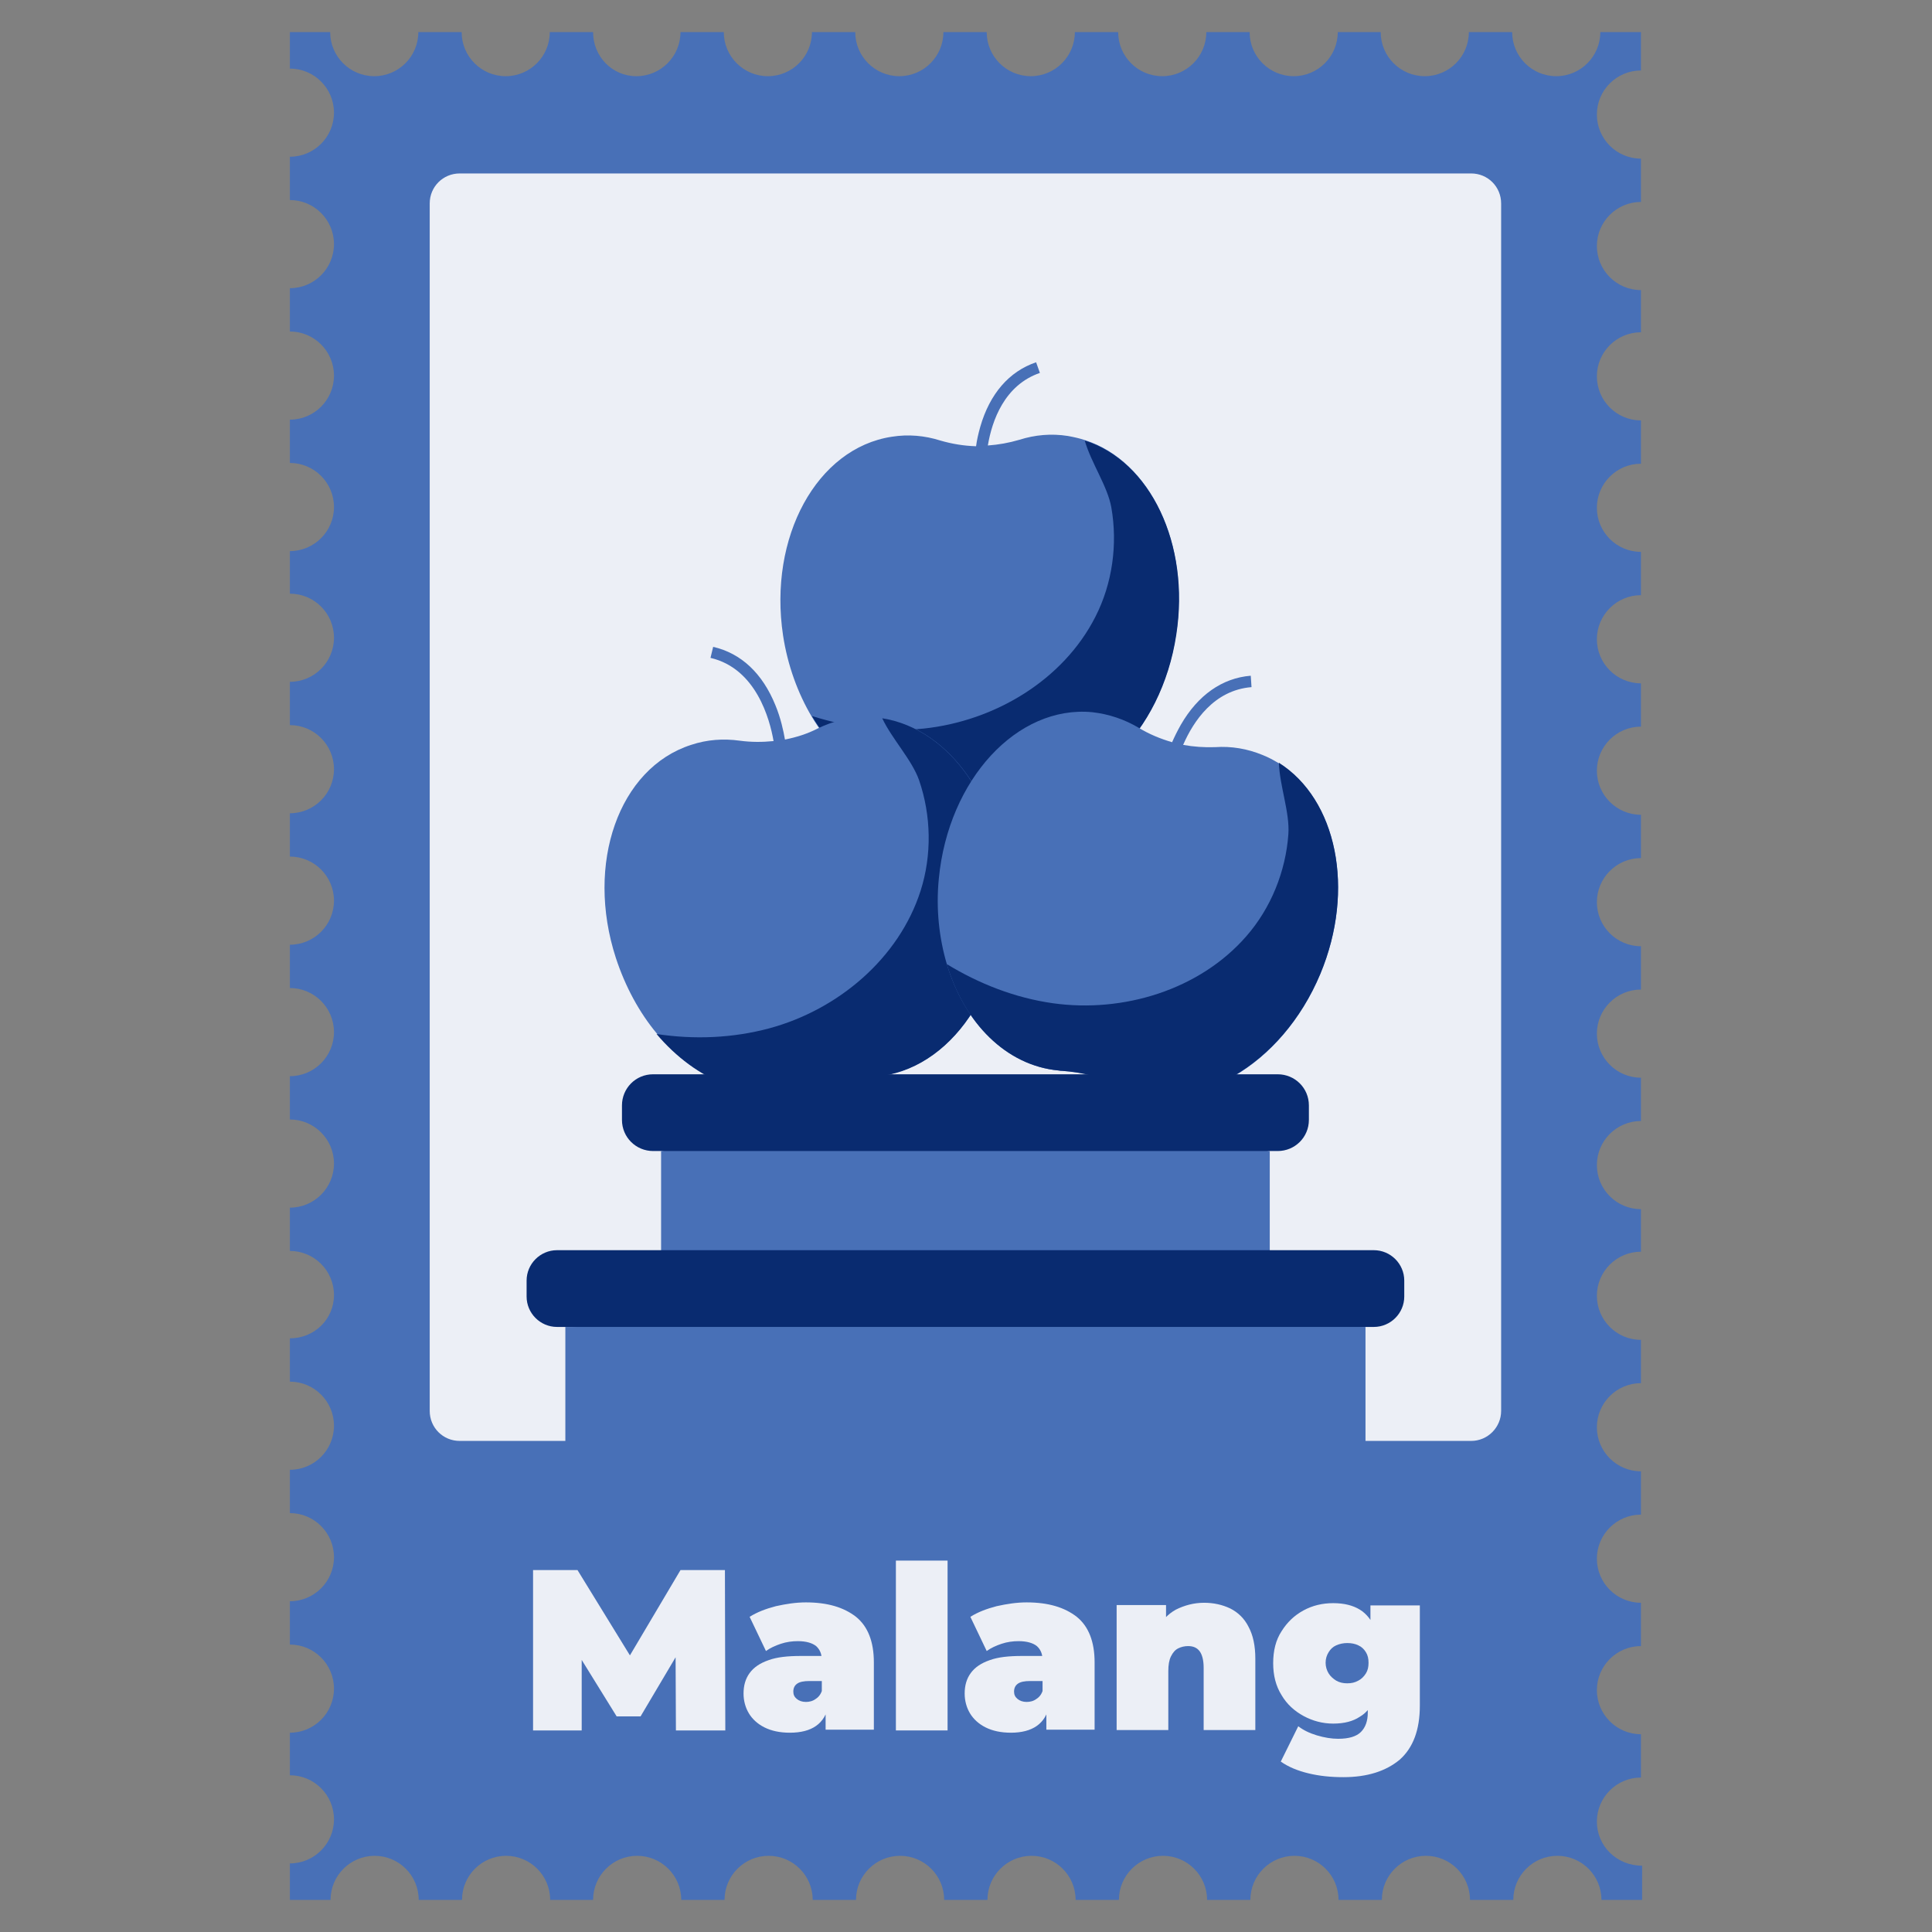 <svg xmlns="http://www.w3.org/2000/svg" xmlns:xlink="http://www.w3.org/1999/xlink" width="1080" zoomAndPan="magnify" viewBox="0 0 810 810" height="1080" preserveAspectRatio="xMidYMid meet" version="1.0"><rect x="0" y="0" width="810" height="810" fill="#808080" stroke="none"/><defs><clipPath id="890286d0b2"><path d="M 121.137 13.465 L 688.887 13.465 L 688.887 796.465 L 121.137 796.465 Z M 121.137 13.465 " clip-rule="nonzero"/></clipPath></defs><g clip-path="url(#890286d0b2)"><path fill="#4870b7" d="M 669.5 763.719 C 669.5 753.527 677.785 745.242 687.98 745.242 L 687.98 727.082 C 677.785 727.082 669.5 718.801 669.5 708.605 C 669.5 698.41 677.785 690.129 687.98 690.129 L 687.98 671.969 C 677.785 671.969 669.5 663.688 669.5 653.492 C 669.5 643.297 677.785 635.016 687.98 635.016 L 687.98 616.855 C 677.785 616.855 669.5 608.57 669.5 598.379 C 669.5 588.184 677.785 579.898 687.98 579.898 L 687.98 561.742 C 677.785 561.742 669.5 553.457 669.5 543.262 C 669.5 533.07 677.785 524.785 687.98 524.785 L 687.98 506.945 C 677.785 506.945 669.5 498.66 669.5 488.469 C 669.5 478.273 677.785 469.988 687.98 469.988 L 687.98 451.832 C 677.785 451.832 669.5 443.547 669.5 433.352 C 669.5 423.16 677.785 414.875 687.98 414.875 L 687.98 396.715 C 677.785 396.715 669.5 388.434 669.5 378.238 C 669.5 368.043 677.785 359.762 687.98 359.762 L 687.98 341.602 C 677.785 341.602 669.5 333.32 669.5 323.125 C 669.5 312.93 677.785 304.645 687.98 304.645 L 687.98 286.488 C 677.785 286.488 669.5 278.203 669.5 268.008 C 669.5 257.816 677.785 249.531 687.98 249.531 L 687.98 231.371 C 677.785 231.371 669.5 223.09 669.5 212.895 C 669.5 202.699 677.785 194.418 687.98 194.418 L 687.98 176.258 C 677.785 176.258 669.5 167.977 669.5 157.781 C 669.5 147.586 677.785 139.305 687.98 139.305 L 687.98 121.621 C 677.785 121.621 669.5 113.34 669.5 103.145 C 669.5 92.949 677.785 84.668 687.98 84.668 L 687.98 66.508 C 677.785 66.508 669.5 58.223 669.5 48.031 C 669.5 37.836 677.785 29.551 687.98 29.551 L 687.98 13.465 L 670.934 13.465 C 670.934 23.66 662.652 31.941 652.457 31.941 C 642.262 31.941 633.98 23.66 633.98 13.465 L 615.82 13.465 C 615.82 23.66 607.535 31.941 597.344 31.941 C 587.148 31.941 578.863 23.66 578.863 13.465 L 560.863 13.465 C 560.863 23.66 552.582 31.941 542.387 31.941 C 532.191 31.941 523.91 23.66 523.91 13.465 L 505.75 13.465 C 505.75 23.66 497.469 31.941 487.273 31.941 C 477.078 31.941 468.797 23.66 468.797 13.465 L 450.637 13.465 C 450.637 23.66 442.352 31.941 432.16 31.941 C 421.965 31.941 413.68 23.66 413.68 13.465 L 395.523 13.465 C 395.523 23.66 387.238 31.941 377.043 31.941 C 366.852 31.941 358.566 23.66 358.566 13.465 L 340.406 13.465 C 340.406 23.66 332.125 31.941 321.93 31.941 C 311.734 31.941 303.453 23.66 303.453 13.465 L 285.293 13.465 C 285.293 23.66 277.012 31.941 266.816 31.941 C 256.621 31.941 248.656 23.66 248.656 13.465 L 230.496 13.465 C 230.496 23.66 222.215 31.941 212.02 31.941 C 201.824 31.941 193.543 23.66 193.543 13.465 L 175.383 13.465 C 175.383 23.66 167.102 31.941 156.906 31.941 C 146.711 31.941 138.426 23.66 138.426 13.465 L 121.543 13.465 L 121.543 28.758 C 131.738 28.758 140.02 37.039 140.02 47.234 C 140.02 57.43 131.738 65.711 121.543 65.711 L 121.543 83.871 C 131.738 83.871 140.02 92.152 140.02 102.348 C 140.02 112.543 131.738 120.824 121.543 120.824 L 121.543 138.984 C 131.738 138.984 140.02 147.27 140.02 157.461 C 140.02 167.656 131.738 175.941 121.543 175.941 L 121.543 194.098 C 131.738 194.098 140.02 202.383 140.02 212.578 C 140.02 222.77 131.738 231.055 121.543 231.055 L 121.543 248.895 C 131.738 248.895 140.02 257.18 140.02 267.371 C 140.02 277.566 131.738 285.852 121.543 285.852 L 121.543 304.008 C 131.738 304.008 140.02 312.293 140.02 322.488 C 140.02 332.68 131.738 340.965 121.543 340.965 L 121.543 359.125 C 131.738 359.125 140.02 367.406 140.02 377.602 C 140.02 387.797 131.738 396.078 121.543 396.078 L 121.543 414.238 C 131.738 414.238 140.02 422.52 140.02 432.715 C 140.02 442.91 131.738 451.191 121.543 451.191 L 121.543 469.352 C 131.738 469.352 140.02 477.637 140.02 487.828 C 140.02 498.023 131.738 506.309 121.543 506.309 L 121.543 524.465 C 131.738 524.465 140.02 532.75 140.02 542.945 C 140.02 553.141 131.738 561.102 121.543 561.102 L 121.543 579.262 C 131.738 579.262 140.02 587.547 140.02 597.738 C 140.02 607.934 131.738 616.219 121.543 616.219 L 121.543 634.375 C 131.738 634.375 140.02 642.66 140.02 652.855 C 140.02 663.051 131.738 671.332 121.543 671.332 L 121.543 689.492 C 131.738 689.492 140.02 697.773 140.02 707.969 C 140.02 718.164 131.738 726.445 121.543 726.445 L 121.543 744.289 C 131.738 744.289 140.02 752.57 140.02 762.766 C 140.02 772.961 131.738 781.242 121.543 781.242 L 121.543 796.535 L 138.586 796.535 C 138.586 786.34 146.871 778.059 157.066 778.059 C 167.258 778.059 175.543 786.34 175.543 796.535 L 193.703 796.535 C 193.703 786.34 201.984 778.059 212.18 778.059 C 222.375 778.059 230.656 786.34 230.656 796.535 L 248.656 796.535 C 248.656 786.34 256.941 778.059 267.133 778.059 C 277.328 778.059 285.613 786.34 285.613 796.535 L 303.77 796.535 C 303.77 786.34 312.055 778.059 322.25 778.059 C 332.441 778.059 340.727 786.34 340.727 796.535 L 358.887 796.535 C 358.887 786.34 367.168 778.059 377.363 778.059 C 387.559 778.059 395.84 786.34 395.84 796.535 L 414 796.535 C 414 786.34 422.281 778.059 432.477 778.059 C 442.672 778.059 450.953 786.34 450.953 796.535 L 469.113 796.535 C 469.113 786.34 477.398 778.059 487.59 778.059 C 497.785 778.059 506.07 786.34 506.07 796.535 L 524.227 796.535 C 524.227 786.34 532.512 778.059 542.707 778.059 C 552.902 778.059 561.184 786.34 561.184 796.535 L 579.344 796.535 C 579.344 786.34 587.625 778.059 597.82 778.059 C 608.016 778.059 616.297 786.34 616.297 796.535 L 634.457 796.535 C 634.457 786.34 642.738 778.059 652.934 778.059 C 663.129 778.059 671.414 786.34 671.414 796.535 L 688.457 796.535 L 688.457 782.199 C 677.785 782.199 669.5 773.914 669.5 763.719 Z M 669.5 763.719 " fill-opacity="1" fill-rule="nonzero"/></g><path fill="#eceff6" d="M 223.488 725.492 L 223.488 658.27 L 242.125 658.27 L 269.047 702.074 L 259.328 702.074 L 285.293 658.27 L 303.93 658.27 L 304.09 725.492 L 283.383 725.492 L 283.223 689.492 L 286.406 689.492 L 268.566 719.598 L 258.531 719.598 L 239.895 689.492 L 243.879 689.492 L 243.879 725.492 Z M 223.488 725.492 " fill-opacity="1" fill-rule="nonzero"/><path fill="#eceff6" d="M 331.168 726.445 C 326.867 726.445 323.363 725.648 320.496 724.215 C 317.629 722.781 315.398 720.711 313.965 718.324 C 312.531 715.934 311.734 713.066 311.734 710.039 C 311.734 706.695 312.531 703.828 314.285 701.438 C 316.035 699.047 318.586 697.297 322.25 696.023 C 325.754 694.746 330.215 694.27 335.789 694.27 L 346.777 694.27 L 346.777 704.781 L 339.293 704.781 C 337.062 704.781 335.309 705.102 334.195 705.898 C 333.082 706.695 332.602 707.809 332.602 709.242 C 332.602 710.52 333.082 711.473 334.035 712.27 C 334.992 713.066 336.266 713.543 337.859 713.543 C 339.293 713.543 340.727 713.227 342 712.27 C 343.273 711.473 344.23 710.199 344.707 708.445 L 347.418 714.82 C 346.621 718.801 344.867 721.668 342.16 723.578 C 339.453 725.492 335.789 726.445 331.168 726.445 Z M 346.141 725.492 L 346.141 716.254 L 344.551 713.703 L 344.551 696.023 C 344.551 693.473 343.754 691.562 342.16 690.129 C 340.566 688.855 338.02 688.059 334.516 688.059 C 332.125 688.059 329.734 688.375 327.348 689.172 C 324.957 689.969 322.887 690.926 321.133 692.199 L 314.285 677.863 C 317.309 675.953 320.973 674.52 325.273 673.402 C 329.574 672.449 333.719 671.809 337.859 671.809 C 346.938 671.809 353.789 673.883 358.887 677.863 C 363.824 681.844 366.371 688.219 366.371 696.977 L 366.371 725.172 L 346.141 725.172 Z M 346.141 725.492 " fill-opacity="1" fill-rule="nonzero"/><path fill="#eceff6" d="M 375.609 654.289 L 397.273 654.289 L 397.273 725.492 L 375.609 725.492 Z M 375.609 654.289 " fill-opacity="1" fill-rule="nonzero"/><path fill="#eceff6" d="M 423.875 726.445 C 419.574 726.445 416.07 725.648 413.203 724.215 C 410.336 722.781 408.105 720.711 406.672 718.324 C 405.238 715.934 404.441 713.066 404.441 710.039 C 404.441 706.695 405.238 703.828 406.992 701.438 C 408.742 699.047 411.293 697.297 414.957 696.023 C 418.461 694.746 422.918 694.27 428.496 694.27 L 439.484 694.27 L 439.484 704.781 L 431.84 704.781 C 429.609 704.781 427.859 705.102 426.742 705.898 C 425.629 706.695 425.148 707.809 425.148 709.242 C 425.148 710.52 425.629 711.473 426.582 712.27 C 427.539 713.066 428.812 713.543 430.406 713.543 C 431.84 713.543 433.273 713.227 434.547 712.27 C 435.82 711.473 436.777 710.199 437.258 708.445 L 439.965 714.82 C 439.168 718.801 437.414 721.668 434.707 723.578 C 432 725.492 428.336 726.445 423.875 726.445 Z M 438.691 725.492 L 438.691 716.254 L 437.098 713.703 L 437.098 696.023 C 437.098 693.473 436.301 691.562 434.707 690.129 C 433.113 688.855 430.566 688.059 427.062 688.059 C 424.672 688.059 422.281 688.375 419.895 689.172 C 417.504 689.969 415.434 690.926 413.68 692.199 L 406.832 677.863 C 409.859 675.953 413.523 674.52 417.824 673.402 C 422.125 672.449 426.266 671.809 430.406 671.809 C 439.484 671.809 446.336 673.883 451.434 677.863 C 456.371 681.844 458.918 688.219 458.918 696.977 L 458.918 725.172 L 438.691 725.172 Z M 438.691 725.492 " fill-opacity="1" fill-rule="nonzero"/><path fill="#eceff6" d="M 504.793 671.969 C 508.777 671.969 512.441 672.766 515.785 674.359 C 518.973 675.953 521.68 678.5 523.434 682.004 C 525.344 685.508 526.301 689.969 526.301 695.387 L 526.301 725.332 L 504.637 725.332 L 504.637 699.207 C 504.637 696.023 504 693.633 502.883 692.199 C 501.77 690.766 500.176 690.129 498.105 690.129 C 496.672 690.129 495.238 690.445 493.965 691.086 C 492.688 691.723 491.734 692.836 490.938 694.43 C 490.141 696.023 489.82 698.094 489.82 700.641 L 489.82 725.332 L 468.156 725.332 L 468.156 672.926 L 488.867 672.926 L 488.867 688.219 L 484.723 683.758 C 486.797 679.773 489.504 676.75 493.008 674.836 C 496.512 673.086 500.492 671.969 504.793 671.969 Z M 504.793 671.969 " fill-opacity="1" fill-rule="nonzero"/><path fill="#eceff6" d="M 558.953 722.625 C 554.492 722.625 550.352 721.508 546.527 719.438 C 542.707 717.367 539.52 714.5 537.289 710.676 C 534.902 706.855 533.785 702.395 533.785 697.297 C 533.785 692.039 534.902 687.578 537.289 683.918 C 539.68 680.094 542.707 677.227 546.527 675.156 C 550.352 673.086 554.492 672.129 558.953 672.129 C 563.574 672.129 567.238 673.086 570.105 674.836 C 572.973 676.59 575.199 679.457 576.637 683.121 C 578.07 686.785 578.707 691.562 578.707 697.297 C 578.707 703.031 578.07 707.809 576.637 711.473 C 575.199 715.137 573.129 718.004 570.105 719.758 C 567.238 721.668 563.574 722.625 558.953 722.625 Z M 563.254 745.082 C 557.996 745.082 553.219 744.605 548.602 743.492 C 543.98 742.375 540.156 740.781 536.973 738.551 L 544.301 723.738 C 546.371 725.332 548.918 726.605 552.105 727.562 C 555.289 728.516 558.316 728.996 561.023 728.996 C 565.484 728.996 568.672 728.039 570.582 726.129 C 572.492 724.215 573.449 721.508 573.449 718.004 L 573.449 713.543 L 574.406 697.297 L 574.562 681.051 L 574.562 673.086 L 595.273 673.086 L 595.273 715.137 C 595.273 725.332 592.406 732.816 586.828 737.758 C 581.094 742.535 573.289 745.082 563.254 745.082 Z M 564.848 705.738 C 566.598 705.738 568.031 705.422 569.465 704.625 C 570.742 703.988 571.855 702.871 572.652 701.598 C 573.449 700.324 573.766 698.891 573.766 697.137 C 573.766 695.387 573.449 693.953 572.652 692.676 C 571.855 691.402 570.898 690.445 569.465 689.809 C 568.191 689.172 566.598 688.855 564.848 688.855 C 563.254 688.855 561.66 689.172 560.227 689.809 C 558.793 690.445 557.84 691.402 557.043 692.676 C 556.246 693.953 555.77 695.387 555.77 697.137 C 555.77 698.73 556.246 700.324 557.043 701.598 C 557.84 702.871 558.953 703.828 560.227 704.625 C 561.66 705.422 563.094 705.738 564.848 705.738 Z M 564.848 705.738 " fill-opacity="1" fill-rule="nonzero"/><path fill="#eceff6" d="M 616.777 604.113 L 192.746 604.113 C 185.738 604.113 180.16 598.535 180.16 591.527 L 180.16 85.305 C 180.16 78.297 185.738 72.719 192.746 72.719 L 616.777 72.719 C 623.785 72.719 629.359 78.297 629.359 85.305 L 629.359 591.527 C 629.359 598.379 623.785 604.113 616.777 604.113 Z M 616.777 604.113 " fill-opacity="1" fill-rule="nonzero"/><path fill="#4870b7" d="M 454.938 184.543 C 452.547 183.746 450.316 183.266 447.77 182.789 C 440.762 181.676 433.91 182.312 427.379 184.383 C 423.078 185.656 418.617 186.453 414.16 186.773 C 415.91 176.258 421.168 161.445 435.98 156.348 L 434.391 151.887 C 423.078 155.711 414.957 165.109 410.973 178.965 C 410.176 181.832 409.539 184.543 409.223 187.09 C 404.125 186.93 399.188 186.133 394.246 184.699 C 387.715 182.629 380.867 181.992 373.859 183.109 C 342.477 187.887 322.09 225.16 328.301 266.418 C 330.215 279 334.516 290.629 340.25 300.344 C 353.469 322.488 374.656 335.547 396.477 332.203 C 396.957 332.043 397.434 332.043 397.91 332.043 C 406.195 330.453 414.797 330.453 423.238 332.043 C 423.715 332.203 424.195 332.203 424.832 332.203 C 456.211 336.98 486.797 307.512 493.008 266.258 C 499.059 228.027 482.176 193.301 454.938 184.543 Z M 454.938 184.543 " fill-opacity="1" fill-rule="nonzero"/><path fill="#092b70" d="M 493.168 266.098 C 486.953 307.355 456.371 336.824 424.992 332.043 C 424.512 331.887 424.035 331.887 423.398 331.887 C 415.113 330.293 406.512 330.293 398.07 331.887 C 397.594 332.043 397.113 332.043 396.637 332.043 C 374.812 335.391 353.469 322.168 340.406 300.188 C 355.539 304.965 371.629 307.035 387.398 305.441 C 417.027 302.258 445.699 285.215 459.238 258.613 C 466.406 244.594 468.637 228.188 465.93 212.734 C 464.336 203.816 457.484 194.098 454.777 184.699 C 482.176 193.301 499.059 228.027 493.168 266.098 Z M 493.168 266.098 " fill-opacity="1" fill-rule="nonzero"/><path fill="#4870b7" d="M 370.035 301.141 C 367.645 300.824 365.258 300.664 362.707 300.664 C 355.699 300.664 349.008 302.418 342.797 305.441 C 338.496 307.672 333.875 309.105 329.098 310.062 C 328.461 306.398 327.348 301.141 325.117 295.727 C 319.699 282.348 310.781 273.902 298.992 271.195 L 297.879 275.816 C 316.992 280.273 322.727 301.461 324.32 310.699 C 319.539 311.176 314.922 311.176 310.141 310.539 C 303.293 309.586 296.445 310.062 289.754 312.293 C 259.488 322.008 245.312 361.992 258.215 401.652 C 262.195 413.762 268.09 424.594 275.418 433.352 C 291.984 453.105 315.082 462.664 336.105 455.812 C 336.586 455.652 337.062 455.492 337.539 455.336 C 345.504 452.469 353.945 451.035 362.547 451.352 C 363.027 451.352 363.504 451.352 364.141 451.352 C 395.84 451.035 421.328 417.105 421.008 375.371 C 420.531 337.141 398.391 305.602 370.035 301.141 Z M 370.035 301.141 " fill-opacity="1" fill-rule="nonzero"/><path fill="#092b70" d="M 420.848 375.531 C 421.168 417.266 395.84 451.191 363.984 451.512 C 363.504 451.512 363.027 451.512 362.391 451.512 C 353.945 451.352 345.504 452.625 337.383 455.496 C 336.902 455.652 336.426 455.812 335.949 455.973 C 315.082 462.664 291.824 453.105 275.258 433.512 C 291.027 435.902 307.117 435.266 322.566 431.121 C 351.398 423.316 376.887 401.812 385.965 373.461 C 390.742 358.488 390.426 341.922 385.328 327.105 C 382.301 318.504 374.02 309.902 369.875 301.141 C 398.391 305.602 420.531 337.141 420.848 375.531 Z M 420.848 375.531 " fill-opacity="1" fill-rule="nonzero"/><path fill="#4870b7" d="M 536.016 319.938 C 533.945 318.664 531.875 317.551 529.484 316.594 C 522.953 313.887 516.266 312.77 509.414 313.246 C 504.953 313.406 500.336 313.09 496.035 312.293 C 500.336 302.418 508.938 289.355 524.707 288.082 L 524.387 283.301 C 512.441 284.258 502.246 291.426 495.078 303.852 C 493.645 306.398 492.371 308.945 491.414 311.176 C 486.477 309.742 481.855 307.832 477.398 305.125 C 471.504 301.621 464.973 299.391 457.965 298.594 C 426.426 295.566 397.594 326.789 393.609 368.363 C 392.336 381.105 393.77 393.371 396.957 404.203 C 404.281 428.734 421.805 446.734 443.785 448.805 C 444.266 448.805 444.742 448.965 445.379 448.965 C 453.82 449.441 462.105 451.512 469.91 455.176 C 470.387 455.336 470.867 455.652 471.344 455.812 C 500.652 468.078 537.449 446.891 553.539 408.344 C 568.352 372.824 560.387 335.07 536.016 319.938 Z M 536.016 319.938 " fill-opacity="1" fill-rule="nonzero"/><path fill="#092b70" d="M 553.539 408.344 C 537.449 446.734 500.652 467.918 471.344 455.812 C 470.867 455.652 470.387 455.492 469.91 455.176 C 462.105 451.672 453.82 449.602 445.379 448.965 C 444.902 448.965 444.426 448.965 443.785 448.805 C 421.805 446.734 404.281 428.895 396.957 404.203 C 410.496 412.484 425.629 418.379 441.398 420.609 C 470.867 424.75 502.883 415.035 522.477 392.574 C 532.828 380.785 539.043 365.336 540.156 349.727 C 540.793 340.645 536.492 329.496 536.176 319.777 C 560.387 335.07 568.352 372.824 553.539 408.344 Z M 553.539 408.344 " fill-opacity="1" fill-rule="nonzero"/><path fill="#092b70" d="M 535.695 482.574 L 532.352 482.574 L 407.469 503.281 L 277.168 482.574 L 273.824 482.574 C 266.656 482.574 260.762 476.84 260.762 469.512 L 260.762 463.457 C 260.762 456.289 266.496 450.398 273.824 450.398 L 535.695 450.398 C 542.867 450.398 548.758 456.133 548.758 463.457 L 548.758 469.512 C 548.758 476.84 542.867 482.574 535.695 482.574 Z M 535.695 482.574 " fill-opacity="1" fill-rule="nonzero"/><path fill="#4870b7" d="M 277.168 482.574 L 532.352 482.574 L 532.352 532.75 L 277.168 532.75 Z M 277.168 482.574 " fill-opacity="1" fill-rule="nonzero"/><path fill="#092b70" d="M 575.996 556.324 L 572.492 556.324 L 402.371 576.875 L 239.734 556.324 L 233.523 556.324 C 226.516 556.324 220.781 550.59 220.781 543.582 L 220.781 536.891 C 220.781 529.883 226.516 524.148 233.523 524.148 L 575.996 524.148 C 583.008 524.148 588.742 529.883 588.742 536.891 L 588.742 543.582 C 588.742 550.59 583.008 556.324 575.996 556.324 Z M 575.996 556.324 " fill-opacity="1" fill-rule="nonzero"/><path fill="#4870b7" d="M 237.027 556.324 L 572.492 556.324 L 572.492 607.297 L 237.027 607.297 Z M 237.027 556.324 " fill-opacity="1" fill-rule="nonzero"/></svg>